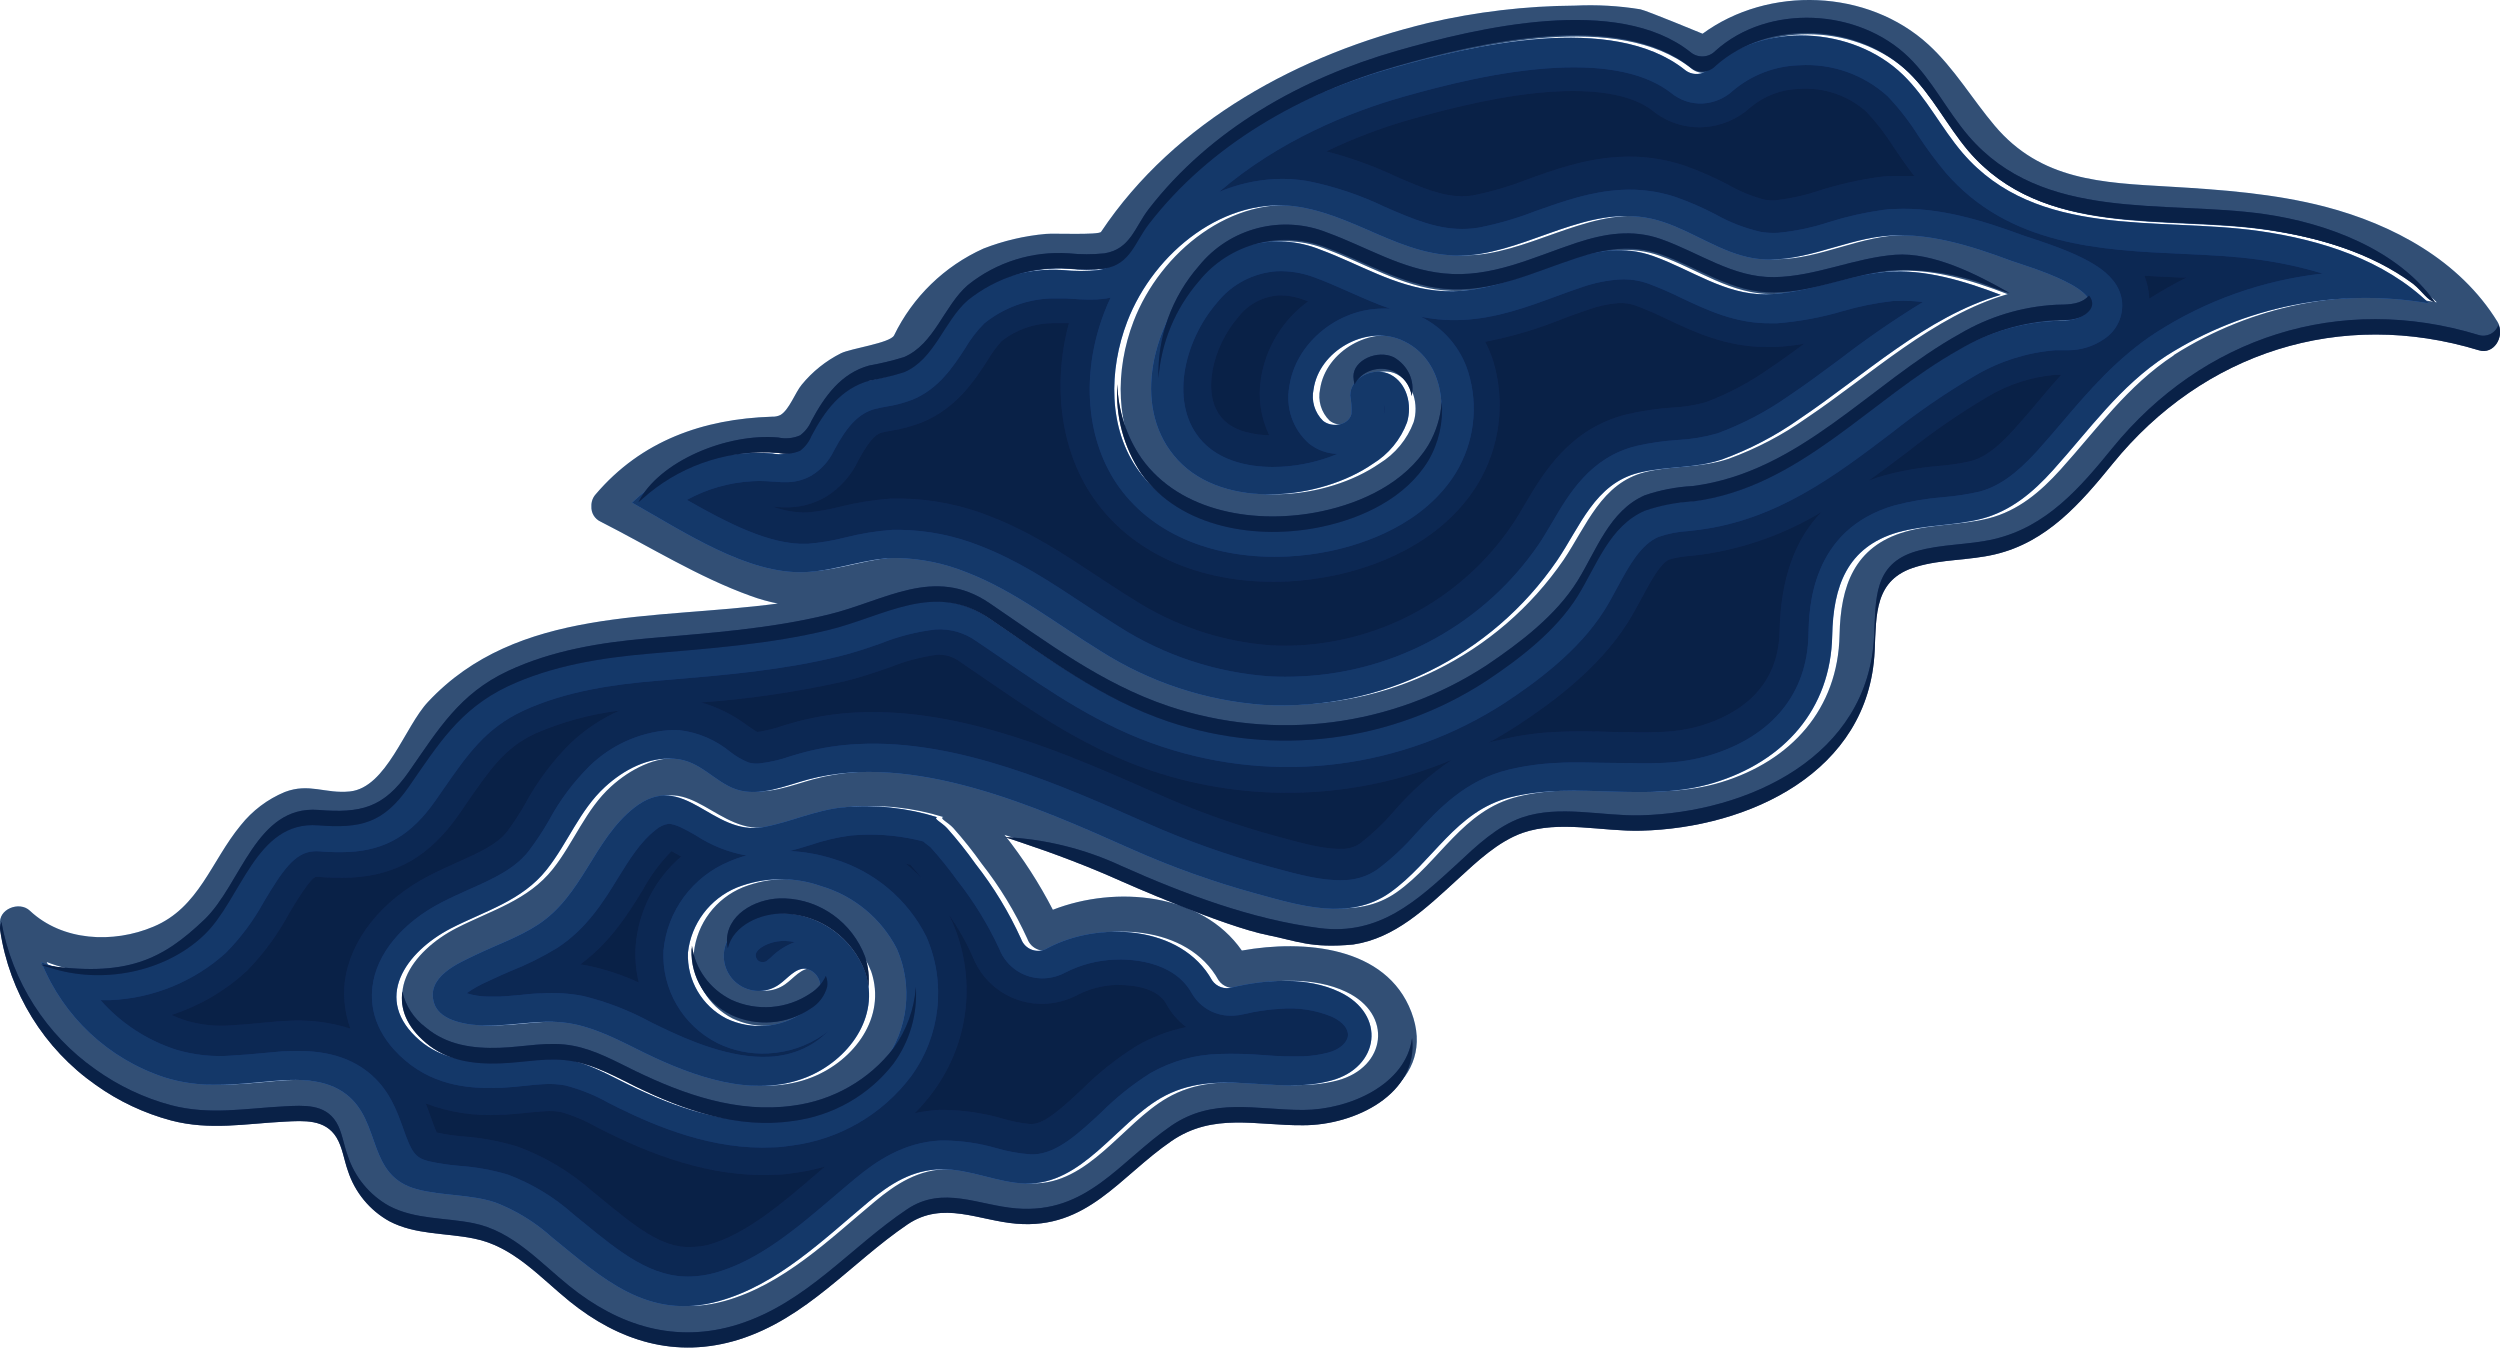 <?xml version="1.0" encoding="UTF-8"?>
<svg width="423px" height="228px" viewBox="0 0 423 228" version="1.1" xmlns="http://www.w3.org/2000/svg" xmlns:xlink="http://www.w3.org/1999/xlink">
    <!-- Generator: Sketch 46.1 (44463) - http://www.bohemiancoding.com/sketch -->
    <title>Group 20 Copy</title>
    <desc>Created with Sketch.</desc>
    <defs>
        <path d="M422.581,54.459 C416.194,44.064 404.918,37.983 393.381,34.968 C384.79,32.747 375.873,32.097 367.048,31.577 C355.628,30.915 345.33,30.551 337.495,21.26 C333.689,16.752 330.651,11.541 326.297,7.552 C316.038,-1.855 299.247,-2.478 288.075,5.707 C288.075,5.707 278.663,1.809 277.542,1.575 C273.898,0.984 270.202,0.775 266.514,0.952 C258.125,1.005 249.769,1.995 241.602,3.901 C219.975,9.099 198.818,20.481 186.303,39.23 C185.925,39.802 178.221,39.451 176.956,39.581 C173.346,39.904 169.8,40.735 166.423,42.05 C159.798,45.029 154.436,50.235 151.275,56.758 C150.584,58.058 143.975,58.941 142.293,59.773 C139.726,61.063 137.461,62.878 135.645,65.1 C134.563,66.399 133.533,69.349 132.047,70.22 C131.596,70.433 131.099,70.531 130.6,70.505 C118.972,70.882 108.517,74.559 100.787,83.642 C100.291,84.198 100.034,84.926 100.07,85.669 C100.001,86.774 100.623,87.807 101.634,88.267 C109.964,92.503 118.177,97.649 126.989,100.819 C128.495,101.373 130.042,101.807 131.617,102.118 C110.603,104.938 87.516,102.599 72.42,118.763 C68.509,122.908 65.394,133.276 59.202,133.913 C55.03,134.342 52.345,132.432 48.199,134.004 C45.263,135.223 42.688,137.169 40.716,139.656 C35.724,145.711 33.69,153.572 25.96,156.795 C19.168,159.666 10.551,159.276 5.037,154.079 C3.277,152.416 -0.373,153.819 0.031,156.444 C1.617,167.024 7.506,176.485 16.313,182.599 C20.188,185.354 24.529,187.392 29.127,188.615 C35.711,190.33 41.72,189.148 48.356,188.81 C51.654,188.641 55.252,188.368 57.168,191.487 C58.172,193.124 58.472,195.385 59.097,197.1 C60.271,200.737 62.787,203.793 66.137,205.65 C70.582,207.975 75.731,207.599 80.476,208.573 C87.125,209.873 91.622,215.07 96.693,219.176 C105.088,225.932 114.735,228.947 125.373,225.672 C137.001,222.034 144.327,212.77 154.052,206.182 C160.088,202.128 166.097,205.533 172.511,206.065 C184.556,207.066 190.031,198.1 198.818,192.098 C205.948,187.225 213.222,189.499 221.201,189.421 C231.004,189.421 243.192,182.833 238.799,171.23 C234.562,160.082 220.549,158.964 210.12,160.835 C203.328,151.077 188.793,149.778 178.142,153.936 C175.832,149.455 173.09,145.207 169.956,141.254 C176.67,143.424 183.259,145.962 189.692,148.856 C200.121,153.546 211.854,157.951 223.273,159.367 C233.337,160.667 239.712,154.729 246.569,148.44 C249.763,145.516 253.308,142.138 257.493,140.644 C263.789,138.474 271.024,140.449 277.529,140.28 C295.78,139.825 316.129,130.392 317.094,109.914 C317.394,103.665 316.989,97.727 324.12,95.622 C328.435,94.322 333.089,94.556 337.469,93.517 C346.281,91.438 351.952,84.863 357.427,78.133 C372.705,59.357 395.923,51.821 419.388,58.98 C422.047,59.799 423.859,56.524 422.581,54.459 Z M367.83,60.111 C359.93,65.308 354.859,72.571 348.654,79.445 C345.252,83.213 341.471,86.435 336.452,87.709 C331.824,88.878 326.936,88.644 322.334,89.982 C313.743,92.477 311.423,99.156 311.254,107.433 C311.006,119.958 303.08,128.755 291.191,132.367 C279.785,135.836 268.078,132.003 256.815,134.797 C247.429,137.123 243.662,145.802 236.296,150.986 C229.518,155.742 221.135,153.143 213.822,151.155 C206.547,149.17 199.434,146.633 192.547,143.567 C176.552,136.447 155.525,127.066 137.796,131.808 C133.976,132.835 129.648,134.732 125.646,133.484 C121.866,132.289 119.402,128.625 115.139,128.287 C110.876,127.949 106.614,130.171 103.407,133.069 C99.105,136.967 97.11,142.541 93.552,147.036 C89.341,152.351 83.123,154.027 77.283,157.015 C69.643,160.913 63.816,168.982 72.068,175.986 C75.627,179.026 80.007,179.624 84.531,179.468 C88.715,179.325 92.704,178.312 96.902,179.13 C100.604,179.845 103.941,181.729 107.331,183.418 C115.387,187.446 124.421,190.668 133.637,189.278 C140.371,188.415 146.477,184.895 150.584,179.507 C154.628,174.011 155.47,166.798 152.8,160.524 C150.158,155.375 145.512,151.533 139.947,149.895 C135.328,148.262 130.274,148.345 125.712,150.129 C121.126,152.013 117.94,156.245 117.408,161.16 C117.222,165.823 119.764,170.171 123.926,172.309 C128.146,174.313 133.12,173.911 136.962,171.256 C138.358,170.412 139.365,169.053 139.764,167.475 C140.095,165.835 139.045,164.233 137.405,163.876 C135.593,163.694 134.315,165.526 132.816,166.566 C130.917,167.893 128.415,167.996 126.413,166.827 C124.411,165.659 123.276,163.435 123.508,161.134 C123.939,156.743 129.075,154.287 133.494,154.469 C139.71,154.69 145.192,158.593 147.417,164.383 C150.024,172.179 144.496,179.416 137.496,182.236 C128.475,185.861 118.19,182.093 109.977,178.078 C106.157,176.22 102.338,174.18 98.14,173.257 C93.043,172.192 88.142,173.582 83.045,173.491 C80.516,173.491 75.484,172.919 74.441,169.775 C72.929,165.214 78.625,162.888 81.48,161.524 C84.974,159.848 88.715,158.562 91.987,156.431 C99.626,151.454 101.412,142.034 108.308,136.629 C116.756,130.015 121.436,141.553 130.235,139.903 C134.837,139.046 138.969,137.019 143.714,136.564 C149.075,136.061 154.482,136.631 159.618,138.24 C158.862,138.461 160.374,139.098 161.287,140.085 C163.005,142.013 164.616,144.035 166.11,146.14 C169.179,150.051 171.77,154.313 173.828,158.834 C174.138,159.701 174.825,160.38 175.696,160.683 C176.567,160.986 177.529,160.879 178.312,160.394 C186.877,155.794 201.021,156.496 206.17,165.838 C206.926,166.951 208.325,167.437 209.611,167.033 C215.269,165.669 222.348,165.24 227.758,167.813 C235.775,171.607 234.562,180.598 226.324,182.807 C216.586,185.406 206.835,180.352 197.462,185.783 C189.953,190.123 184.152,200.439 174.662,200.231 C169.786,200.127 165.224,197.75 160.322,197.815 C155.421,197.88 151.666,200.27 148.016,203.311 C140.312,209.73 132.542,217.37 122.596,220.137 C110.629,223.451 102.924,216.239 94.347,209.301 C91.544,206.777 88.301,204.786 84.778,203.428 C80.516,202.024 75.94,202.349 71.612,201.219 C62.93,198.971 65.602,189.863 59.58,185.159 C56.047,182.404 51.184,182.56 46.948,182.885 C40.651,183.457 34.942,184.185 28.762,182.262 C19.266,179.148 11.634,172.016 7.905,162.771 C16.939,166.358 28.423,164.422 35.463,157.795 C41.785,151.831 44.184,138.5 54.756,139.318 C61.926,139.864 65.785,139.007 70.113,132.822 C75.053,125.753 78.638,119.828 86.812,115.93 C94.321,112.422 102.612,111.11 110.798,110.408 C120.927,109.538 131.148,108.823 141.068,106.432 C150.702,104.106 158.966,98.168 168.339,104.496 C178.077,111.071 187.268,118.035 198.57,121.829 C216.639,127.869 236.488,125.337 252.448,114.956 C258.106,111.214 264.18,106.549 267.804,100.767 C271.011,95.648 273.201,88.93 279.185,86.344 C281.81,85.449 284.548,84.924 287.319,84.785 C305.452,82.446 317.302,67.569 332.45,59.175 C337.401,56.265 342.98,54.581 348.719,54.264 C350.44,54.264 352.317,54.264 353.712,53.276 C359.265,49.222 343.635,44.869 341.497,44.077 C334.666,41.478 327.053,39.074 319.675,39.932 C312.296,40.789 305.335,44.83 297.852,43.648 C292.443,42.803 287.854,39.269 282.652,37.541 C271.65,33.864 262.095,41.192 251.575,42.907 C239.92,44.804 231.916,36.827 221.018,34.981 C208.516,32.864 196.341,42.57 191.804,54.368 C188.65,62.592 188.584,72.558 193.76,79.64 C200.382,88.735 213.483,90.827 224.551,88.514 C231.382,87.085 238.799,83.746 242.684,77.457 C246.569,71.168 245.956,60.565 238.069,57.421 C232.047,54.965 224.303,59.396 223.365,65.815 C222.941,67.755 223.547,69.776 224.968,71.168 C226.493,72.402 229.283,71.922 229.765,70.025 C229.833,68.981 229.767,67.933 229.57,66.906 C229.57,63.814 233.676,61.878 236.401,63.346 C239.125,64.814 240.09,68.478 239.19,71.428 C238.097,74.347 236.055,76.817 233.389,78.444 C224.564,84.538 208.412,86.37 200.421,77.847 C192.43,69.323 195.871,55.758 202.728,47.858 C207.939,41.347 216.837,39.049 224.564,42.219 C231.082,44.623 237.078,48.404 244.118,49.118 C252.135,49.924 259.161,46.351 266.553,43.921 C271.337,42.323 275.965,41.556 280.814,43.258 C287.332,45.545 292.886,49.846 300.003,49.755 C307.121,49.664 313.535,46.351 320.431,45.87 C326.806,45.376 333.467,47.351 339.711,49.768 C327.079,53.432 316.585,63.411 305.648,70.752 C301.589,73.615 297.166,75.926 292.495,77.626 C287.802,79.211 283.083,78.717 278.403,79.874 C270.972,81.719 268.443,88.969 264.571,94.725 C253.426,110.957 234.582,120.206 214.878,119.114 C205.068,118.414 195.587,115.288 187.294,110.018 C179.798,105.419 172.785,99.831 164.494,96.648 C160.781,95.158 156.828,94.348 152.826,94.257 C147.456,94.257 142.398,96.44 137.183,96.648 C127.432,97.038 116.847,89.905 107.917,84.889 C114.279,78.886 122.898,75.859 131.63,76.56 C132.872,76.826 134.166,76.699 135.332,76.196 C136.184,75.557 136.846,74.699 137.248,73.715 C139.478,69.531 142.241,65.711 147.065,64.385 C149.039,64.039 150.989,63.57 152.905,62.982 C158.119,60.825 159.696,54.342 163.751,50.833 C168.585,46.972 174.7,45.066 180.88,45.493 C182.878,45.697 184.892,45.697 186.89,45.493 C191.296,44.791 192.026,41.075 194.411,38.009 C204.84,24.574 220.262,15.92 236.479,11.359 C250.18,7.461 273.853,1.848 286.172,11.58 C287.419,12.634 289.272,12.543 290.409,11.372 C299.391,3.356 314.656,4.2 323.155,12.451 C327.144,16.349 329.673,21.468 333.271,25.691 C345.851,40.296 366.344,36.45 383.421,38.879 C394.045,40.387 404.683,43.817 412.322,51.158 C396.875,48.503 380.99,51.691 367.778,60.098 L367.83,60.111 Z" id="path-1"></path>
        <path d="M382.191,39.081 C365.13,36.665 344.656,40.497 332.088,25.894 C328.468,21.685 325.98,16.527 321.982,12.656 C313.49,4.419 298.226,3.561 289.266,11.577 C288.13,12.748 286.279,12.839 285.033,11.785 C272.726,2.054 249.061,7.667 235.386,11.564 C219.185,16.189 203.803,24.777 193.358,38.211 C190.975,41.277 190.246,44.992 185.844,45.694 C183.847,45.897 181.836,45.897 179.84,45.694 C173.665,45.267 167.556,47.173 162.726,51.034 C158.676,54.528 157.061,61.024 151.89,63.181 C149.977,63.769 148.028,64.238 146.056,64.584 C141.25,65.883 138.476,69.781 136.249,73.912 C135.841,74.883 135.18,75.726 134.334,76.355 C133.169,76.857 131.876,76.984 130.635,76.719 C121.912,76.017 113.3,79.044 106.945,85.046 C115.866,90.074 126.481,97.194 136.184,96.804 C141.497,96.596 146.499,94.349 151.812,94.414 C155.81,94.505 159.759,95.314 163.469,96.804 C171.739,99.987 178.746,105.574 186.247,110.173 C194.533,115.442 204.005,118.567 213.806,119.267 C233.499,120.351 252.327,111.088 263.453,94.842 C267.36,89.113 269.834,81.85 277.271,79.993 C281.947,78.823 286.661,79.33 291.35,77.745 C296.016,76.046 300.436,73.734 304.491,70.872 C315.418,63.545 325.902,53.567 338.522,49.89 C332.219,47.487 325.629,45.512 319.26,45.993 C312.331,46.525 305.806,49.695 298.826,49.799 C291.845,49.903 286.14,45.603 279.654,43.303 C274.81,41.601 270.199,42.368 265.406,43.966 C258.022,46.421 251.002,50.007 242.992,49.163 C235.92,48.448 229.968,44.668 223.456,42.264 C215.737,39.095 206.847,41.392 201.642,47.903 C194.791,55.828 191.457,69.469 199.336,77.888 C207.216,86.307 223.443,84.592 232.274,78.485 C234.936,76.858 236.977,74.388 238.069,71.47 C238.968,68.521 238.069,64.844 235.282,63.389 C232.495,61.934 228.419,63.87 228.458,66.949 C228.655,67.976 228.721,69.023 228.653,70.067 C228.171,71.964 225.384,72.444 223.86,71.21 C222.44,69.819 221.835,67.798 222.258,65.857 C223.183,59.439 230.932,55.022 236.949,57.465 C244.764,60.674 245.506,71.106 241.56,77.498 C237.613,83.89 230.268,87.125 223.443,88.554 C212.386,90.867 199.284,88.814 192.681,79.681 C187.472,72.535 187.576,62.635 190.728,54.411 C195.26,42.615 207.424,32.91 219.914,35.028 C230.789,36.872 238.786,44.849 250.442,42.953 C260.952,41.238 270.499,33.858 281.491,37.587 C286.7,39.328 291.272,42.784 296.677,43.693 C304.204,44.875 311.146,40.835 318.479,39.978 C325.811,39.12 333.456,41.576 340.28,44.122 C342.429,44.914 358.045,49.319 352.484,53.32 C351.09,54.334 349.228,54.256 347.496,54.308 C341.762,54.624 336.188,56.309 331.242,59.218 C316.095,67.624 304.27,82.487 286.153,84.826 C283.385,84.964 280.649,85.489 278.026,86.385 C272.048,88.983 269.847,95.687 266.657,100.806 C263.036,106.6 256.967,111.199 251.315,114.993 C235.369,125.373 215.539,127.905 197.487,121.865 C186.208,118.072 177.013,111.108 167.285,104.534 C157.92,98.207 149.663,104.144 140.039,106.47 C130.128,108.874 119.917,109.575 109.797,110.446 C101.618,111.147 93.335,112.472 85.833,115.967 C77.667,119.787 74.112,125.763 69.15,132.857 C64.826,139.054 60.971,139.924 53.808,139.352 C43.245,138.547 40.784,151.864 34.532,157.827 C27.513,164.466 16.026,166.389 7,162.803 C10.725,172.046 18.351,179.178 27.838,182.291 C34.011,184.252 39.703,183.486 46.006,182.914 C50.226,182.538 55.123,182.434 58.627,185.188 C64.644,189.891 61.987,198.998 70.648,201.246 C74.958,202.363 79.53,202.051 83.802,203.454 C87.321,204.813 90.561,206.803 93.361,209.327 C101.931,216.303 109.628,223.488 121.584,220.162 C131.521,217.408 139.27,209.769 146.98,203.338 C150.627,200.297 154.378,197.907 159.275,197.842 C164.172,197.777 168.756,200.142 173.601,200.258 C183.083,200.466 188.878,190.151 196.38,185.811 C205.757,180.394 215.499,185.448 225.215,182.836 C233.446,180.628 234.657,171.637 226.647,167.844 C221.242,165.245 214.17,165.7 208.518,167.064 C207.233,167.468 205.835,166.982 205.08,165.869 C199.87,156.489 185.805,155.826 177.248,160.425 C176.465,160.911 175.504,161.017 174.634,160.715 C173.764,160.412 173.078,159.732 172.768,158.866 C170.712,154.345 168.123,150.084 165.058,146.173 C163.564,144.068 161.956,142.047 160.239,140.119 C159.327,139.132 157.829,138.495 158.572,138.274 C153.44,136.665 148.038,136.095 142.683,136.598 C137.942,137.066 133.8,139.08 129.216,139.937 C120.425,141.587 115.749,130.05 107.31,136.663 C100.42,142.068 98.636,151.487 91.004,156.463 C87.735,158.593 84.01,159.867 80.507,161.556 C77.654,162.933 71.963,165.245 73.474,169.805 C74.516,172.95 79.53,173.469 82.07,173.521 C87.149,173.612 92.059,172.222 97.151,173.287 C101.345,174.158 105.161,176.236 108.977,178.107 C117.182,182.109 127.458,185.902 136.47,182.265 C143.464,179.445 149.012,172.157 146.381,164.414 C144.159,158.625 138.682,154.722 132.472,154.501 C128.057,154.319 122.925,156.788 122.496,161.166 C122.264,163.466 123.398,165.69 125.398,166.858 C127.398,168.026 129.897,167.924 131.795,166.596 C133.292,165.557 134.569,163.725 136.379,163.907 C138.017,164.264 139.066,165.866 138.736,167.506 C138.337,169.084 137.331,170.442 135.936,171.287 C132.098,173.942 127.129,174.343 122.912,172.339 C118.754,170.201 116.215,165.854 116.4,161.192 C116.933,156.277 120.115,152.046 124.697,150.162 C129.254,148.378 134.304,148.295 138.919,149.928 C144.478,151.565 149.12,155.407 151.76,160.555 C154.496,166.854 153.678,174.128 149.611,179.666 C145.498,185.034 139.4,188.535 132.68,189.384 C123.459,190.683 114.447,187.5 106.281,183.499 C102.947,181.862 99.6,179.939 95.862,179.212 C91.668,178.393 87.683,179.406 83.502,179.549 C78.983,179.705 74.607,179.095 71.051,176.068 C62.859,169.065 68.681,161.036 76.261,157.099 C82.043,154.124 88.321,152.435 92.515,147.122 C96.083,142.613 98.063,137.105 102.361,133.155 C105.512,130.258 109.628,128.063 114.082,128.374 C118.536,128.686 120.802,132.272 124.579,133.571 C128.565,134.87 132.889,132.921 136.718,131.895 C154.443,127.153 175.451,136.533 191.418,143.653 C198.299,146.719 205.404,149.255 212.673,151.24 C219.979,153.241 228.301,155.839 235.126,151.071 C242.484,145.874 246.248,137.209 255.625,134.883 C266.878,132.09 278.56,135.936 289.969,132.454 C301.847,128.829 309.766,120.047 310.013,107.522 C310.182,99.247 312.501,92.569 321.083,90.074 C325.681,88.775 330.565,88.97 335.188,87.801 C340.215,86.501 343.992,83.305 347.378,79.538 C353.578,72.665 358.644,65.364 366.537,60.206 C379.735,51.832 395.588,48.668 411,51.332 C403.446,44.018 392.819,40.588 382.191,39.081 Z" id="path-2"></path>
        <path d="M117.102,215.982 C110.313,216.319 104.878,211.876 98.583,206.733 L96.993,205.438 C93.749,202.538 89.987,200.267 85.903,198.741 C83.246,197.952 80.51,197.457 77.744,197.264 C75.959,197.125 74.186,196.856 72.44,196.461 C70.186,195.878 69.599,194.841 68.244,191.007 C67.162,187.963 65.833,184.168 62.158,181.305 C57.7,177.833 52.214,177.691 48.46,177.872 C47.678,177.872 46.897,177.976 46.141,178.04 L44.551,178.183 C42.752,178.351 41.045,178.507 39.338,178.597 C36.128,178.866 32.896,178.532 29.811,177.613 C24.856,176.017 20.429,173.116 17,169.219 C17.556,169.219 18.112,169.219 18.668,169.219 C25.926,168.905 32.843,166.072 38.217,161.214 C40.757,158.636 42.924,155.719 44.655,152.548 C47.757,147.366 49.868,144.192 53.139,144.037 C53.421,144.019 53.704,144.019 53.986,144.037 C55.654,144.182 57.33,144.221 59.004,144.153 C65.233,143.843 69.612,141.252 73.639,135.513 L74.942,133.635 C79.139,127.586 82.162,123.272 88.444,120.293 C95.807,116.86 104.265,115.772 110.795,115.215 L113.558,114.982 C122.824,114.204 132.403,113.388 141.773,111.096 C144.379,110.474 146.738,109.658 149.045,108.855 C152.022,107.659 155.148,106.866 158.337,106.497 C160.788,106.35 163.215,107.05 165.205,108.479 L169.284,111.251 C177.625,116.964 186.227,122.909 196.575,126.316 C216.039,132.798 237.418,130.073 254.608,118.92 C259.717,115.552 267.015,110.266 271.381,103.375 C272.215,102.08 272.971,100.642 273.701,99.295 C275.682,95.629 277.61,92.157 280.595,90.849 C282.23,90.283 283.936,89.947 285.665,89.851 L287.437,89.644 C300.639,87.947 310.517,80.486 320.018,73.271 C324.513,69.7 329.255,66.449 334.21,63.542 C338.344,61.103 342.985,59.636 347.777,59.255 L348.768,59.255 L349.993,59.255 C352.12,59.245 354.195,58.599 355.949,57.402 C358.189,55.967 359.385,53.367 359.011,50.744 C358.242,45.925 352.769,43.257 343.594,40.264 L342.564,39.928 C335.579,37.337 328.072,34.992 320.526,35.368 C319.857,35.368 319.188,35.424 318.519,35.536 C315.466,35.964 312.454,36.644 309.514,37.57 C306.712,38.498 303.813,39.111 300.873,39.396 C299.915,39.449 298.954,39.401 298.006,39.254 C295.302,38.648 292.702,37.648 290.291,36.288 C288.126,35.156 285.883,34.178 283.579,33.36 C280.623,32.373 277.505,31.955 274.391,32.129 C269.178,32.389 264.474,34.073 259.886,35.692 C256.754,36.916 253.517,37.861 250.216,38.516 C249.578,38.62 248.934,38.69 248.287,38.723 C243.426,38.969 239.165,37.117 234.238,34.979 C230.096,32.99 225.717,31.527 221.206,30.627 C219.368,30.318 217.502,30.21 215.641,30.303 C212.41,30.483 209.235,31.219 206.258,32.479 C216.41,23.761 228.296,18.968 237.405,16.378 C244.039,14.499 253.943,11.935 263.366,11.468 C272.098,11.028 278.627,12.479 282.797,15.756 C284.295,16.974 286.194,17.598 288.128,17.505 C290.017,17.392 291.808,16.632 293.197,15.354 C296.335,12.69 300.293,11.168 304.418,11.041 C309.926,10.692 315.339,12.592 319.406,16.3 C321.363,18.364 323.11,20.616 324.619,23.023 C326.024,25.163 327.551,27.222 329.193,29.189 C339.919,41.599 355.493,42.324 369.229,42.946 C373.829,43.153 378.169,43.36 382.261,43.943 C385.898,44.437 389.489,45.222 393,46.288 C382.912,47.404 373.225,50.841 364.706,56.327 C358.19,60.602 353.446,66.12 348.898,71.47 C347.504,73.102 346.07,74.786 344.61,76.405 C341.053,80.291 338.094,82.377 334.797,83.219 C332.822,83.659 330.819,83.962 328.802,84.126 C326.007,84.343 323.237,84.811 320.526,85.525 C306.36,89.631 306.086,102.999 305.995,107.391 C305.8,117.339 299.87,124.593 289.327,127.793 C286.733,128.555 284.053,128.99 281.351,129.088 C278.562,129.231 275.747,129.088 272.775,129.088 C269.804,129.088 266.637,128.894 263.496,129.088 C260.702,129.204 257.926,129.59 255.208,130.241 C247.935,132.042 243.478,136.822 239.569,141.045 C237.615,143.29 235.432,145.326 233.052,147.12 C231.412,148.252 229.472,148.879 227.475,148.92 C223.799,149.102 219.655,147.962 215.563,146.848 L214.611,146.589 C207.575,144.672 200.696,142.226 194.033,139.27 C179.697,132.923 162.038,125.021 145.135,125.902 C142.08,126.046 139.048,126.511 136.091,127.288 C135.296,127.495 134.488,127.741 133.667,127.987 C131.959,128.586 130.188,128.99 128.389,129.192 C127.796,129.237 127.2,129.175 126.629,129.011 C125.54,128.566 124.518,127.973 123.593,127.249 C121.153,125.229 118.181,123.947 115.03,123.557 C114.371,123.518 113.709,123.518 113.049,123.557 C108.056,123.977 103.365,126.111 99.782,129.593 C97.03,132.318 94.702,135.436 92.875,138.842 C91.845,140.641 90.7,142.371 89.448,144.024 C87.024,147.081 83.466,148.674 79.36,150.501 C77.862,151.174 76.298,151.874 74.747,152.677 C68.035,156.123 63.643,161.473 63.018,167.004 C62.64,170.191 63.304,174.945 68.583,179.439 C73.861,183.934 80.064,184.206 84.326,184.051 L84.873,184.051 C86.176,183.986 87.48,183.857 88.679,183.727 C89.878,183.598 90.868,183.494 91.898,183.442 C93.135,183.356 94.378,183.421 95.599,183.637 C98.194,184.302 100.687,185.308 103.014,186.629 L104.774,187.51 C111.081,190.593 120.634,194.634 130.76,194.129 C131.842,194.129 132.937,193.974 133.993,193.818 C142.007,192.787 149.263,188.583 154.115,182.16 C159.15,175.276 160.142,166.257 156.721,158.454 C153.546,152.139 147.894,147.402 141.095,145.358 C138.674,144.577 136.158,144.119 133.615,143.998 C134.814,143.687 135.96,143.324 137.081,142.988 C139.293,142.224 141.577,141.681 143.897,141.368 L145.513,141.252 C149.116,141.082 152.724,141.457 156.213,142.366 C156.513,142.638 156.773,142.832 156.956,142.962 C157.138,143.091 157.386,143.286 157.464,143.363 C159.059,145.138 160.556,146.997 161.947,148.933 C164.784,152.527 167.186,156.44 169.102,160.592 C170.321,163.693 173.393,165.678 176.739,165.527 C177.981,165.462 179.192,165.121 180.284,164.53 C182.852,163.221 185.676,162.483 188.56,162.366 C190.84,162.25 198.503,162.366 201.657,168.066 C203.113,170.593 205.904,172.061 208.825,171.836 C209.37,171.808 209.911,171.73 210.441,171.602 C212.48,171.107 214.561,170.799 216.658,170.683 C219.64,170.428 222.64,170.895 225.402,172.043 C227.188,172.885 228.178,174.077 228.074,175.242 C227.97,176.408 226.693,177.574 224.777,178.092 C223.41,178.455 222.007,178.668 220.593,178.727 C218.363,178.789 216.131,178.724 213.908,178.533 C211.355,178.32 208.792,178.255 206.232,178.338 C202.17,178.449 198.198,179.557 194.672,181.564 C191.634,183.477 188.823,185.723 186.292,188.261 C182.499,191.784 178.915,195.126 174.967,195.321 L174.393,195.321 C172.423,195.181 170.474,194.83 168.581,194.272 C165.746,193.456 162.813,193.02 159.862,192.976 L159.132,192.976 C152.864,193.287 148.237,196.474 144.549,199.544 C143.389,200.502 142.229,201.5 141.056,202.497 C134.814,207.821 128.363,213.327 120.921,215.386 C119.674,215.723 118.393,215.923 117.102,215.982 Z M130.135,178.805 C123.619,179.129 116.49,176.059 111.668,173.714 L110.156,172.976 C106.548,171.006 102.697,169.513 98.701,168.532 C96.363,168.075 93.975,167.922 91.598,168.079 C90.295,168.079 89.096,168.26 87.897,168.364 C86.698,168.468 85.681,168.571 84.573,168.623 C83.961,168.623 83.348,168.623 82.723,168.623 C81.441,168.631 80.165,168.439 78.943,168.053 C80.075,167.26 81.284,166.583 82.553,166.032 L83.166,165.747 C84.235,165.229 85.342,164.763 86.437,164.284 C89.151,163.214 91.767,161.914 94.257,160.397 C99.209,157.185 102.076,152.625 104.578,148.519 C106.52,145.384 108.358,142.418 110.925,140.423 C111.535,139.869 112.298,139.509 113.115,139.386 C114.261,139.386 115.93,140.306 117.715,141.33 C120.317,143.042 123.244,144.206 126.316,144.749 C125.333,145.012 124.371,145.346 123.436,145.747 C117.193,148.324 112.895,154.121 112.267,160.812 C111.93,167.368 115.504,173.509 121.39,176.486 C124.049,177.794 127.003,178.396 129.966,178.235 C133.322,178.081 136.567,176.985 139.323,175.074 C139.601,174.875 139.87,174.673 140.131,174.465 C138.77,175.869 137.127,176.973 135.309,177.704 C133.675,178.351 131.944,178.723 130.187,178.805 L130.135,178.805 Z M129.053,162.781 C128.832,162.797 128.611,162.752 128.415,162.651 C128.057,162.405 127.846,161.996 127.854,161.563 C127.959,160.462 130.122,159.309 132.285,159.206 L132.885,159.206 C133.428,159.229 133.968,159.294 134.501,159.4 C132.978,159.963 131.595,160.847 130.448,161.991 C130.148,162.25 129.848,162.522 129.64,162.664 C129.473,162.744 129.29,162.784 129.105,162.781 L129.053,162.781 Z M220.176,114.438 C218.362,114.536 216.543,114.536 214.729,114.438 C205.711,113.786 196.999,110.91 189.381,106.069 C187.295,104.774 185.184,103.401 183.138,102.041 C177.756,98.479 172.191,94.8 165.805,92.351 C161.561,90.659 157.044,89.746 152.473,89.657 C151.96,89.657 151.452,89.657 150.948,89.657 C148.265,89.857 145.605,90.29 142.998,90.952 C140.929,91.482 138.819,91.837 136.69,92.015 L136.534,92.015 C130.317,92.261 122.98,88.439 116.216,84.579 C119.634,82.704 123.435,81.624 127.333,81.418 C128.467,81.361 129.604,81.383 130.734,81.483 L130.943,81.483 C131.761,81.573 132.584,81.604 133.406,81.574 C134.783,81.523 136.126,81.136 137.316,80.447 C138.958,79.441 140.27,77.983 141.095,76.25 C143.389,71.936 145.383,69.928 148.002,69.203 C148.563,69.048 149.214,68.931 149.905,68.802 C151.448,68.57 152.96,68.171 154.414,67.61 C158.845,65.77 161.309,61.988 163.29,58.944 C164.187,57.398 165.282,55.974 166.548,54.708 C169.786,52.089 173.804,50.604 177.977,50.485 C178.733,50.485 179.502,50.485 180.258,50.485 L181.561,50.563 C182.861,50.675 184.167,50.709 185.471,50.666 C186.069,50.638 186.665,50.578 187.256,50.485 L187.921,50.355 C187.539,51.158 187.187,51.979 186.865,52.817 C182.799,63.374 183.777,74.747 189.407,82.494 C195.219,90.512 205.619,94.748 217.922,94.152 C220.323,94.031 222.711,93.723 225.063,93.232 C230.654,92.066 240.859,88.802 246.293,80.045 C249.426,74.909 250.2,68.686 248.418,62.946 C247.151,58.867 244.253,55.485 240.403,53.594 C241.328,53.775 242.266,53.918 243.244,54.021 C244.664,54.163 246.093,54.197 247.518,54.125 C253.214,53.84 258.309,51.975 263.236,50.161 C264.708,49.617 266.194,49.073 267.68,48.581 C269.726,47.865 271.862,47.429 274.027,47.285 C275.654,47.191 277.285,47.42 278.822,47.959 C280.74,48.673 282.62,49.486 284.452,50.394 C288.805,52.454 293.745,54.786 299.674,54.695 L300.691,54.695 C304.454,54.394 308.176,53.704 311.795,52.635 C314.61,51.811 317.492,51.235 320.409,50.912 L320.956,50.912 C322.428,50.848 323.902,50.913 325.361,51.107 C320.511,54.074 315.825,57.3 311.325,60.77 C308.315,62.998 305.487,65.11 302.594,67.04 C298.881,69.649 294.841,71.765 290.578,73.335 C288.387,73.965 286.13,74.339 283.853,74.449 C281.501,74.603 279.166,74.941 276.868,75.46 C269.048,77.39 265.438,83.595 262.532,88.582 C261.763,89.877 261.046,91.095 260.277,92.222 C251.169,105.457 236.343,113.681 220.228,114.438 L220.176,114.438 Z M216.684,78.983 C213.386,79.152 207.3,78.815 203.482,74.747 C197.708,68.594 200.25,57.739 205.919,51.21 C208.394,48.09 212.082,46.156 216.071,45.886 C218.25,45.807 220.423,46.169 222.457,46.949 C224.36,47.648 226.223,48.477 228.191,49.345 C230.472,50.355 232.792,51.392 235.229,52.234 C234.574,52.191 233.916,52.191 233.261,52.234 C225.806,52.609 219.173,58.361 218.169,65.343 C217.476,68.94 218.745,72.633 221.506,75.058 C222.88,76.152 224.58,76.763 226.341,76.794 C223.273,78.074 220.006,78.815 216.684,78.983 L216.684,78.983 Z M234.147,70.213 C234.211,69.606 234.211,68.994 234.147,68.387 C234.322,68.975 234.317,69.602 234.134,70.188 L234.147,70.213 Z" id="path-3"></path>
        <path d="M116.931,210.988 C111.999,211.235 107.47,207.508 101.718,202.794 L100.131,201.495 C96.431,198.233 92.155,195.687 87.521,193.989 C84.556,193.09 81.501,192.519 78.411,192.288 C76.893,192.168 75.385,191.946 73.896,191.626 C73.583,190.99 73.115,189.665 72.946,189.185 C72.686,188.431 72.386,187.6 72.035,186.704 C76.043,188.219 80.327,188.869 84.606,188.613 L85.191,188.613 C86.662,188.535 87.976,188.405 89.238,188.276 C90.501,188.146 91.321,188.055 92.245,188.016 C93.114,187.948 93.988,187.987 94.847,188.133 C96.998,188.742 99.066,189.614 101.002,190.73 L102.811,191.639 C109.591,194.963 119.885,199.327 131.115,198.768 C132.351,198.768 133.588,198.587 134.798,198.405 C136.419,198.168 138.023,197.825 139.6,197.379 L138.09,198.677 C132.26,203.677 126.222,208.846 119.872,210.625 C118.909,210.859 117.922,210.981 116.931,210.988 Z M174.488,190.21 C172.883,190.065 171.297,189.76 169.752,189.301 C166.52,188.357 163.176,187.85 159.809,187.795 L158.912,187.795 C157.514,187.865 156.125,188.056 154.76,188.366 C155.941,187.187 157.024,185.914 158.001,184.561 C164.048,176.266 165.236,165.393 161.124,155.992 C160.924,155.568 160.716,155.135 160.499,154.693 C162.114,156.963 163.492,159.391 164.611,161.94 C166.586,166.928 171.528,170.104 176.896,169.835 C178.847,169.735 180.751,169.198 182.466,168.264 C184.409,167.289 186.539,166.74 188.712,166.654 C189.831,166.654 195.492,166.498 197.353,169.887 C198.181,171.418 199.336,172.748 200.736,173.783 C197.75,174.389 194.883,175.482 192.252,177.016 C188.907,179.11 185.812,181.576 183.025,184.367 C180.019,187.172 176.935,190.055 174.736,190.172 L174.488,190.21 Z M59.295,174.043 C55.78,172.924 52.083,172.484 48.403,172.744 C47.557,172.744 46.711,172.848 45.891,172.926 L44.291,173.069 C42.534,173.238 40.894,173.393 39.333,173.471 C36.705,173.709 34.056,173.449 31.525,172.705 C30.665,172.43 29.822,172.105 29,171.731 C33.766,170.199 38.138,167.641 41.805,164.238 C44.608,161.358 46.995,158.101 48.897,154.563 C49.808,153.031 52.567,148.395 53.504,148.356 L53.751,148.356 C55.612,148.518 57.481,148.562 59.347,148.486 C67.155,148.096 72.764,144.798 77.657,137.785 L78.958,135.889 C83.005,130.032 85.465,126.5 90.527,124.124 C95.085,122.142 99.906,120.83 104.841,120.228 C101.835,121.562 99.073,123.388 96.669,125.63 C93.559,128.683 90.927,132.185 88.861,136.019 C87.933,137.657 86.903,139.236 85.777,140.746 C84.072,142.902 81.17,144.2 77.487,145.863 C75.926,146.564 74.312,147.291 72.647,148.148 C64.526,152.33 59.191,159.083 58.332,166.199 C58.049,168.853 58.378,171.536 59.295,174.043 Z M108.095,166.251 C105.453,165.03 102.687,164.098 99.844,163.472 C99.298,163.355 98.738,163.264 98.179,163.173 C103.28,159.446 106.299,154.563 108.745,150.59 C110.049,148.177 111.688,145.961 113.612,144.006 C114.12,144.278 114.758,144.629 115.252,144.928 C110.769,148.774 107.998,154.238 107.548,160.121 C107.417,162.189 107.601,164.265 108.095,166.277 L108.095,166.251 Z M155.997,148.655 C155.134,147.759 154.217,146.918 153.251,146.135 L153.98,146.291 L154.11,146.395 C154.747,147.122 155.437,147.888 155.997,148.681 L155.997,148.655 Z M227.166,143.616 C224.264,143.759 220.464,142.72 216.756,141.707 L215.793,141.447 C208.998,139.591 202.355,137.22 195.921,134.357 C181.216,127.864 162.933,119.643 144.909,120.552 C141.52,120.713 138.157,121.231 134.876,122.098 C134.043,122.319 133.171,122.578 132.273,122.851 C130.938,123.316 129.561,123.651 128.161,123.851 L128.109,123.851 C127.784,123.682 127.003,123.15 126.43,122.747 C124.089,120.982 121.442,119.661 118.622,118.851 C126.777,118.266 134.877,117.072 142.853,115.28 C145.638,114.605 148.137,113.735 150.557,112.904 C153.113,111.869 155.788,111.158 158.521,110.787 C159.92,110.701 161.304,111.115 162.425,111.956 L166.472,114.722 C175.074,120.63 183.975,126.734 194.906,130.422 C211.492,135.958 229.527,135.293 245.658,128.552 C242.015,131.005 238.719,133.936 235.859,137.266 C234.148,139.263 232.239,141.082 230.159,142.694 C229.277,143.297 228.236,143.626 227.166,143.642 L227.166,143.616 Z M251.735,125.721 C253.592,124.725 255.401,123.643 257.162,122.474 C262.64,118.851 270.474,113.137 275.38,105.385 C276.304,103.917 277.085,102.45 277.853,101.034 C279.363,98.229 280.924,95.333 282.434,94.671 C283.635,94.331 284.87,94.122 286.116,94.048 L287.977,93.827 C295.145,92.805 302.033,90.35 308.226,86.607 C303.671,91.282 301.29,98.021 301.108,106.787 C300.912,116.722 293.794,120.968 287.847,122.773 C285.632,123.414 283.346,123.776 281.041,123.851 C278.439,123.981 275.758,123.851 272.895,123.851 C269.772,123.747 266.557,123.656 263.213,123.851 C260.116,123.985 257.039,124.42 254.026,125.15 C253.184,125.288 252.421,125.479 251.735,125.721 Z M219.905,109.19 C218.266,109.279 216.624,109.279 214.986,109.19 C206.76,108.581 198.816,105.934 191.874,101.489 C189.87,100.268 187.814,98.891 185.81,97.593 C180.201,93.866 174.423,90.035 167.591,87.386 C162.823,85.48 157.748,84.455 152.613,84.36 C152.006,84.36 151.399,84.36 150.791,84.36 C147.841,84.57 144.914,85.04 142.046,85.762 C140.249,86.228 138.417,86.549 136.568,86.723 L136.438,86.723 C134.498,86.729 132.572,86.39 130.751,85.723 C131.753,85.831 132.762,85.866 133.77,85.827 C135.905,85.723 137.983,85.099 139.821,84.009 C142.169,82.532 144.043,80.413 145.222,77.906 C147.46,73.685 148.657,73.361 149.126,73.218 C149.594,73.075 150.05,73.01 150.609,72.906 C152.485,72.618 154.322,72.121 156.088,71.426 C161.892,69.01 164.911,64.335 167.123,60.92 C167.8,59.764 168.593,58.681 169.491,57.686 C171.942,55.771 174.955,54.712 178.067,54.673 C178.666,54.673 179.277,54.673 179.889,54.673 L180.865,54.673 C177.95,65.504 179.564,76.75 185.355,84.736 C192.134,94.113 204.016,99.021 217.888,98.385 C220.513,98.249 223.123,97.91 225.696,97.372 C232.033,96.073 243.628,92.281 249.979,81.983 C253.831,75.635 254.779,67.945 252.581,60.855 C252.224,59.815 251.789,58.804 251.28,57.829 C255.775,56.966 260.173,55.661 264.41,53.933 C265.907,53.375 267.299,52.868 268.705,52.401 C270.334,51.805 272.037,51.429 273.767,51.284 C274.769,51.219 275.773,51.356 276.721,51.687 C278.493,52.347 280.23,53.096 281.926,53.933 C286.507,56.102 292.207,58.816 299.26,58.712 L300.444,58.712 C302.068,58.624 303.684,58.438 305.285,58.154 C303.294,59.621 301.381,61.024 299.429,62.322 C296.074,64.698 292.426,66.631 288.576,68.075 C286.745,68.576 284.864,68.872 282.967,68.958 C280.373,69.136 277.797,69.518 275.263,70.101 C265.568,72.516 261.157,79.997 257.93,85.464 C257.201,86.762 256.511,87.866 255.834,88.866 C247.686,100.858 234.401,108.372 219.905,109.19 L219.905,109.19 Z M316.203,81.308 C318.441,79.711 320.589,78.075 322.71,76.49 C327.023,73.053 331.571,69.92 336.322,67.114 C339.812,65.027 343.733,63.762 347.786,63.413 L348.762,63.413 C347.461,64.881 346.16,66.361 344.962,67.815 C343.765,69.27 342.178,71.088 340.772,72.659 C337.896,75.854 335.684,77.464 333.355,78.049 C331.604,78.43 329.831,78.695 328.045,78.841 C324.967,79.088 321.918,79.614 318.936,80.412 C318.016,80.663 317.127,80.958 316.268,81.295 L316.203,81.308 Z M214.7,73.646 C212.357,73.581 208.883,73.075 206.892,70.893 C203.118,66.854 205.213,58.582 209.494,53.673 C211.116,51.54 213.573,50.199 216.248,49.985 C217.778,49.942 219.3,50.207 220.725,50.765 L221.336,50.998 C217.063,54.106 214.195,58.774 213.359,63.985 C212.823,67.267 213.309,70.635 214.752,73.633 L214.7,73.646 Z M363.65,50.544 C363.632,50.109 363.588,49.675 363.519,49.245 C363.388,48.356 363.157,47.485 362.83,46.648 C364.834,46.778 366.734,46.869 368.699,46.947 L370,46.947 C367.819,48.03 365.699,49.231 363.65,50.544 L363.65,50.544 Z M300.496,33.895 C299.87,33.93 299.242,33.9 298.622,33.805 C296.41,33.228 294.287,32.354 292.311,31.207 C289.952,29.972 287.508,28.904 284.997,28.013 C281.48,26.834 277.77,26.336 274.066,26.545 C268.184,26.844 262.888,28.727 258.216,30.441 C255.355,31.559 252.403,32.428 249.393,33.038 C248.932,33.116 248.467,33.168 248,33.194 C244.279,33.376 240.674,31.818 236.119,29.831 C232.355,28.063 228.434,26.65 224.407,25.61 C228.976,23.411 233.726,21.608 238.605,20.221 C244.994,18.403 254.533,15.923 263.447,15.468 C270.865,15.091 276.461,16.234 279.636,18.741 C282.041,20.684 285.081,21.674 288.172,21.52 C291.154,21.356 293.986,20.168 296.189,18.156 C298.504,16.213 301.414,15.113 304.439,15.04 C308.607,14.741 312.718,16.147 315.826,18.935 C317.549,20.78 319.091,22.785 320.432,24.922 C321.513,26.519 322.619,28.143 323.894,29.779 C322.593,29.779 321.408,29.779 320.146,29.779 C319.374,29.779 318.598,29.844 317.817,29.974 C314.508,30.433 311.243,31.167 308.057,32.168 C305.605,33.008 303.07,33.582 300.496,33.882 L300.496,33.895 Z" id="path-4"></path>
        <path d="M320.666,43.108 C313.725,43.637 307.189,46.788 300.197,46.891 C293.204,46.994 287.49,42.72 280.993,40.435 C276.14,38.743 271.522,39.518 266.721,41.093 C259.324,43.547 252.292,47.097 244.269,46.258 C237.185,45.548 231.223,41.79 224.7,39.402 C216.967,36.252 208.062,38.535 202.848,45.006 C198.25,50.269 195.811,57.045 196.011,64 C196.468,57.949 198.862,52.199 202.848,47.588 C208.062,41.118 216.967,38.834 224.7,41.984 C231.223,44.373 237.224,48.13 244.269,48.841 C252.292,49.641 259.324,46.09 266.721,43.676 C271.509,42.087 276.14,41.326 280.993,43.017 C287.516,45.29 293.074,49.564 300.197,49.473 C307.32,49.383 313.765,46.168 320.666,45.69 C326.007,45.502 331.331,46.38 336.321,48.273 C337.516,48.786 338.745,49.217 340,49.564 C334.495,46.413 327.045,42.63 320.666,43.108 Z" id="path-5"></path>
        <path d="M235.847,60.454 C233.116,59.116 228.961,60.896 229,63.727 C229.025,64.18 229.086,64.631 229.183,65.077 C229.729,63.961 230.744,63.094 231.999,62.674 C233.254,62.253 234.642,62.314 235.847,62.843 C237.498,63.729 238.607,65.264 238.852,67 C239.44,64.459 238.242,61.85 235.847,60.454 L235.847,60.454 Z" id="path-6"></path>
        <path d="M146.361,161.844 C144.19,156.101 138.839,152.228 132.771,152.009 C128.457,151.829 123.443,154.278 123.023,158.622 C122.968,159.231 123.011,159.844 123.15,160.439 C124.054,156.572 128.724,154.42 132.771,154.587 C138.839,154.806 144.19,158.679 146.361,164.422 C146.643,165.258 146.835,166.122 146.934,167 C147.116,165.26 146.92,163.5 146.361,161.844 Z" id="path-7"></path>
        <path d="M123.765,171.745 C128.08,173.736 133.165,173.337 137.093,170.699 C138.52,169.86 139.55,168.511 139.958,166.944 C140.057,166.328 139.979,165.699 139.732,165.124 C139.168,166.355 138.241,167.397 137.066,168.118 C133.139,170.756 128.053,171.155 123.739,169.164 C120.095,167.357 117.603,163.93 117.075,160 C117.075,160.219 117.075,160.452 117.008,160.671 C116.836,165.323 119.474,169.647 123.765,171.745 Z" id="path-8"></path>
        <path d="M72.079,176.46 C75.662,179.488 80.073,180.083 84.628,179.928 C88.841,179.786 92.858,178.776 97.085,179.592 C100.813,180.303 104.173,182.18 107.586,183.862 C115.751,187.848 124.848,191.057 134.128,189.673 C140.909,188.813 147.057,185.307 151.193,179.941 C153.922,176.184 155.253,171.613 154.96,167 C154.699,170.728 153.395,174.311 151.193,177.353 C147.057,182.719 140.909,186.225 134.128,187.084 C124.835,188.378 115.751,185.208 107.521,181.222 C104.16,179.592 100.787,177.676 97.019,176.952 C92.793,176.136 88.776,177.146 84.562,177.288 C80.007,177.443 75.597,176.835 72.013,173.82 C70.006,172.327 68.608,170.173 68.075,167.751 C67.695,170.636 68.718,173.626 72.079,176.46 Z" id="path-9"></path>
        <path d="M193.128,80.154 C199.698,89.345 212.696,91.46 223.676,89.122 C230.454,87.678 237.813,84.303 241.667,77.947 C243.433,74.939 244.229,71.445 243.943,67.955 C243.766,70.558 242.986,73.082 241.667,75.321 C237.787,81.677 230.454,85.052 223.676,86.496 C212.696,88.833 199.685,86.759 193.128,77.527 C190.599,73.843 189.183,69.489 189.054,65 C188.696,70.373 190.131,75.711 193.128,80.154 Z" id="path-10"></path>
        <path d="M220.486,187.805 C212.53,187.805 205.275,185.608 198.164,190.484 C189.401,196.504 183.941,205.464 171.928,204.462 C165.532,203.929 159.538,200.561 153.519,204.579 C143.808,211.081 136.514,220.391 124.917,224.084 C114.348,227.4 104.727,224.37 96.316,217.582 C91.245,213.499 86.76,208.324 80.143,206.972 C75.371,205.997 70.236,206.361 65.842,204.046 C62.501,202.188 59.992,199.13 58.821,195.49 C58.145,193.709 57.898,191.511 56.897,189.873 C54.986,186.752 51.398,187.025 48.109,187.194 C41.491,187.532 35.498,188.716 28.933,186.999 C24.359,185.767 20.044,183.723 16.192,180.966 C7.787,175.077 2.053,166.102 0.24,156 C0.024,156.444 -0.049,156.944 0.032,157.43 C1.605,167.991 7.448,177.441 16.192,183.566 C20.056,186.324 24.385,188.363 28.972,189.587 C35.537,191.303 41.53,190.12 48.148,189.782 C51.437,189.613 55.025,189.34 56.936,192.461 C57.937,194.099 58.236,196.361 58.86,198.078 C60.031,201.717 62.54,204.776 65.881,206.634 C70.314,208.961 75.449,208.584 80.182,209.559 C86.812,210.86 91.297,216.061 96.355,220.17 C104.727,226.932 114.348,229.948 124.956,226.671 C136.553,223.031 143.86,213.759 153.558,207.167 C159.577,203.11 165.571,206.517 171.967,207.05 C183.98,208.051 189.44,199.079 198.203,193.072 C205.314,188.196 212.569,190.471 220.525,190.393 C229.288,190.393 240.026,185.075 238.921,175.648 C237.907,183.462 228.404,187.779 220.486,187.805 Z" id="path-11"></path>
        <path d="M419.338,56.668 C395.886,49.509 372.681,57.045 357.411,75.817 C351.939,82.547 346.271,89.12 337.463,91.199 C333.085,92.238 328.434,92.017 324.121,93.304 C316.994,95.434 317.398,101.358 317.099,107.594 C316.135,128.069 295.77,137.474 277.555,137.955 C271.041,138.111 263.823,136.149 257.53,138.319 C253.347,139.761 249.803,143.126 246.611,146.114 C239.758,152.415 233.387,158.313 223.328,157.04 C211.876,155.597 200.241,151.206 189.765,146.529 C183.558,143.632 176.845,141.969 170,141.632 L172.606,142.489 C178.391,144.425 184.084,146.568 189.817,149.141 C190.104,149.271 206.964,156.728 214.573,158.235 C219.393,159.196 221.817,160.495 228.983,159.807 C236.005,158.754 241.204,153.753 246.702,148.712 C249.895,145.789 253.438,142.411 257.621,140.917 C263.914,138.748 271.145,140.722 277.647,140.553 C295.887,140.099 316.226,130.667 317.19,110.192 C317.49,103.944 317.086,98.006 324.213,95.902 C328.525,94.603 333.177,94.837 337.554,93.797 C346.362,91.719 352.03,85.145 357.502,78.415 C372.772,59.643 395.977,52.108 419.429,59.266 C421.944,60.033 423.703,57.057 422.726,54.979 C422.255,56.376 420.741,57.131 419.338,56.668 L419.338,56.668 Z" id="path-12"></path>
        <path d="M85.926,113.537 C77.75,117.376 74.191,123.382 69.223,130.511 C64.894,136.739 61.034,137.614 53.863,137.04 C43.288,136.23 40.823,149.614 34.565,155.607 C27.537,162.279 21.526,165.518 7,163.22 C7,163.22 7,163.324 8.434,163.729 C17.223,166.601 27.902,164.538 34.513,158.219 C40.836,152.225 43.236,138.829 53.81,139.651 C60.982,140.2 64.841,139.338 69.17,133.123 C74.112,126.019 77.698,120.065 85.874,116.148 C93.384,112.623 101.677,111.304 109.865,110.599 C119.997,109.724 130.22,109.006 140.142,106.603 C149.778,104.266 158.045,98.299 167.42,104.658 C177.16,111.265 186.353,118.263 197.658,122.076 C215.731,128.146 235.584,125.601 251.548,115.169 C257.207,111.408 263.284,106.721 266.908,100.91 C270.116,95.766 272.307,89.015 278.292,86.417 C280.917,85.517 283.656,84.989 286.428,84.85 C304.565,82.5 316.418,67.549 331.569,59.114 C336.521,56.189 342.102,54.497 347.842,54.178 C349.563,54.178 351.441,54.178 352.836,53.186 C354.231,52.194 354.284,51.032 353.462,50 C353.274,50.213 353.065,50.406 352.836,50.575 C351.441,51.593 349.576,51.515 347.842,51.567 C342.102,51.885 336.521,53.578 331.569,56.503 C316.405,64.951 304.565,79.888 286.428,82.238 C283.656,82.378 280.917,82.905 278.292,83.805 C272.307,86.417 270.103,93.154 266.908,98.299 C263.284,104.122 257.207,108.745 251.548,112.557 C235.584,122.99 215.731,125.534 197.658,119.465 C186.366,115.652 177.16,108.653 167.42,102.046 C158.045,95.687 149.778,101.655 140.142,103.992 C130.22,106.407 120.01,107.113 109.865,107.987 C101.755,108.692 93.449,110.011 85.926,113.537 Z" id="path-13"></path>
        <path d="M383.138,36.225 C366.083,33.798 345.618,37.647 333.055,22.981 C329.435,18.753 326.949,13.573 322.952,9.685 C314.464,1.412 299.206,0.551 290.249,8.602 C289.114,9.777 287.263,9.869 286.018,8.81 C273.715,-0.963 250.06,4.674 236.391,8.588 C220.195,13.234 204.82,21.859 194.379,35.351 C191.997,38.43 191.268,42.162 186.867,42.867 C184.872,43.071 182.861,43.071 180.866,42.867 C174.694,42.438 168.587,44.352 163.759,48.23 C159.71,51.74 158.096,58.264 152.928,60.43 C151.014,61.02 149.067,61.491 147.095,61.839 C142.291,63.144 139.518,67.058 137.292,71.208 C136.884,72.182 136.224,73.029 135.378,73.661 C134.214,74.166 132.921,74.293 131.681,74.026 C122.998,73.243 111.476,78.058 108,85 L109.823,83.434 C115.962,78.429 123.793,75.993 131.681,76.636 C132.921,76.903 134.214,76.775 135.378,76.271 C136.229,75.628 136.89,74.767 137.292,73.778 C139.518,69.577 142.278,65.741 147.095,64.41 C149.067,64.061 151.014,63.591 152.928,63 C158.135,60.834 159.71,54.323 163.759,50.8 C168.587,46.923 174.694,45.008 180.866,45.437 C182.861,45.642 184.872,45.642 186.867,45.437 C191.268,44.733 191.997,41.001 194.379,37.921 C204.794,24.429 220.195,15.739 236.391,11.159 C250.073,7.244 273.715,1.608 286.018,11.381 C287.263,12.439 289.114,12.348 290.249,11.172 C299.219,3.121 314.464,3.969 322.952,12.255 C326.936,16.17 329.461,21.311 333.055,25.551 C345.618,40.218 366.083,36.355 383.138,38.796 C392.133,40.1 401.116,42.71 408.29,48.021 C409.904,49.326 410.763,50.918 412,51.126 C405.738,42.266 393.761,37.739 383.138,36.225 Z" id="path-14"></path>
    </defs>
    <g id="Page-1" stroke="none" stroke-width="1" fill="none" fill-rule="evenodd">
        <g id="Group-20-Copy" fill-rule="nonzero">
            <g id="Shape">
                <use fill="#99C7FF" fill-rule="evenodd" xlink:href="#path-1"></use>
                <use fill-opacity="0.7" fill="#061D3B" fill-rule="evenodd" xlink:href="#path-1"></use>
            </g>
            <g id="Shape">
                <use fill="#3678D8" fill-rule="evenodd" xlink:href="#path-2"></use>
                <use fill-opacity="0.7" fill="#061D3B" fill-rule="evenodd" xlink:href="#path-2"></use>
            </g>
            <g id="Shape">
                <use fill="#1B448E" fill-rule="evenodd" xlink:href="#path-3"></use>
                <use fill-opacity="0.7" fill="#061D3B" fill-rule="evenodd" xlink:href="#path-3"></use>
            </g>
            <g id="Shape">
                <use fill="#122B63" fill-rule="evenodd" xlink:href="#path-4"></use>
                <use fill-opacity="0.7" fill="#061D3B" fill-rule="evenodd" xlink:href="#path-4"></use>
            </g>
            <g id="Shape">
                <use fill="#122B63" fill-rule="evenodd" xlink:href="#path-5"></use>
                <use fill-opacity="0.7" fill="#061D3B" fill-rule="evenodd" xlink:href="#path-5"></use>
            </g>
            <g id="Shape">
                <use fill="#122B63" fill-rule="evenodd" xlink:href="#path-6"></use>
                <use fill-opacity="0.7" fill="#061D3B" fill-rule="evenodd" xlink:href="#path-6"></use>
            </g>
            <g id="Shape">
                <use fill="#122B63" fill-rule="evenodd" xlink:href="#path-7"></use>
                <use fill-opacity="0.7" fill="#061D3B" fill-rule="evenodd" xlink:href="#path-7"></use>
            </g>
            <g id="Shape">
                <use fill="#122B63" fill-rule="evenodd" xlink:href="#path-8"></use>
                <use fill-opacity="0.7" fill="#061D3B" fill-rule="evenodd" xlink:href="#path-8"></use>
            </g>
            <g id="Shape">
                <use fill="#122B63" fill-rule="evenodd" xlink:href="#path-9"></use>
                <use fill-opacity="0.7" fill="#061D3B" fill-rule="evenodd" xlink:href="#path-9"></use>
            </g>
            <g id="Shape">
                <use fill="#122B63" fill-rule="evenodd" xlink:href="#path-10"></use>
                <use fill-opacity="0.7" fill="#061D3B" fill-rule="evenodd" xlink:href="#path-10"></use>
            </g>
            <g id="Shape">
                <use fill="#122B63" fill-rule="evenodd" xlink:href="#path-11"></use>
                <use fill-opacity="0.7" fill="#061D3B" fill-rule="evenodd" xlink:href="#path-11"></use>
            </g>
            <g id="Shape">
                <use fill="#122B63" fill-rule="evenodd" xlink:href="#path-12"></use>
                <use fill-opacity="0.7" fill="#061D3B" fill-rule="evenodd" xlink:href="#path-12"></use>
            </g>
            <g id="Shape">
                <use fill="#122B63" fill-rule="evenodd" xlink:href="#path-13"></use>
                <use fill-opacity="0.7" fill="#061D3B" fill-rule="evenodd" xlink:href="#path-13"></use>
            </g>
            <g id="Shape">
                <use fill="#122B63" fill-rule="evenodd" xlink:href="#path-14"></use>
                <use fill-opacity="0.7" fill="#061D3B" fill-rule="evenodd" xlink:href="#path-14"></use>
            </g>
        </g>
    </g>
</svg>
